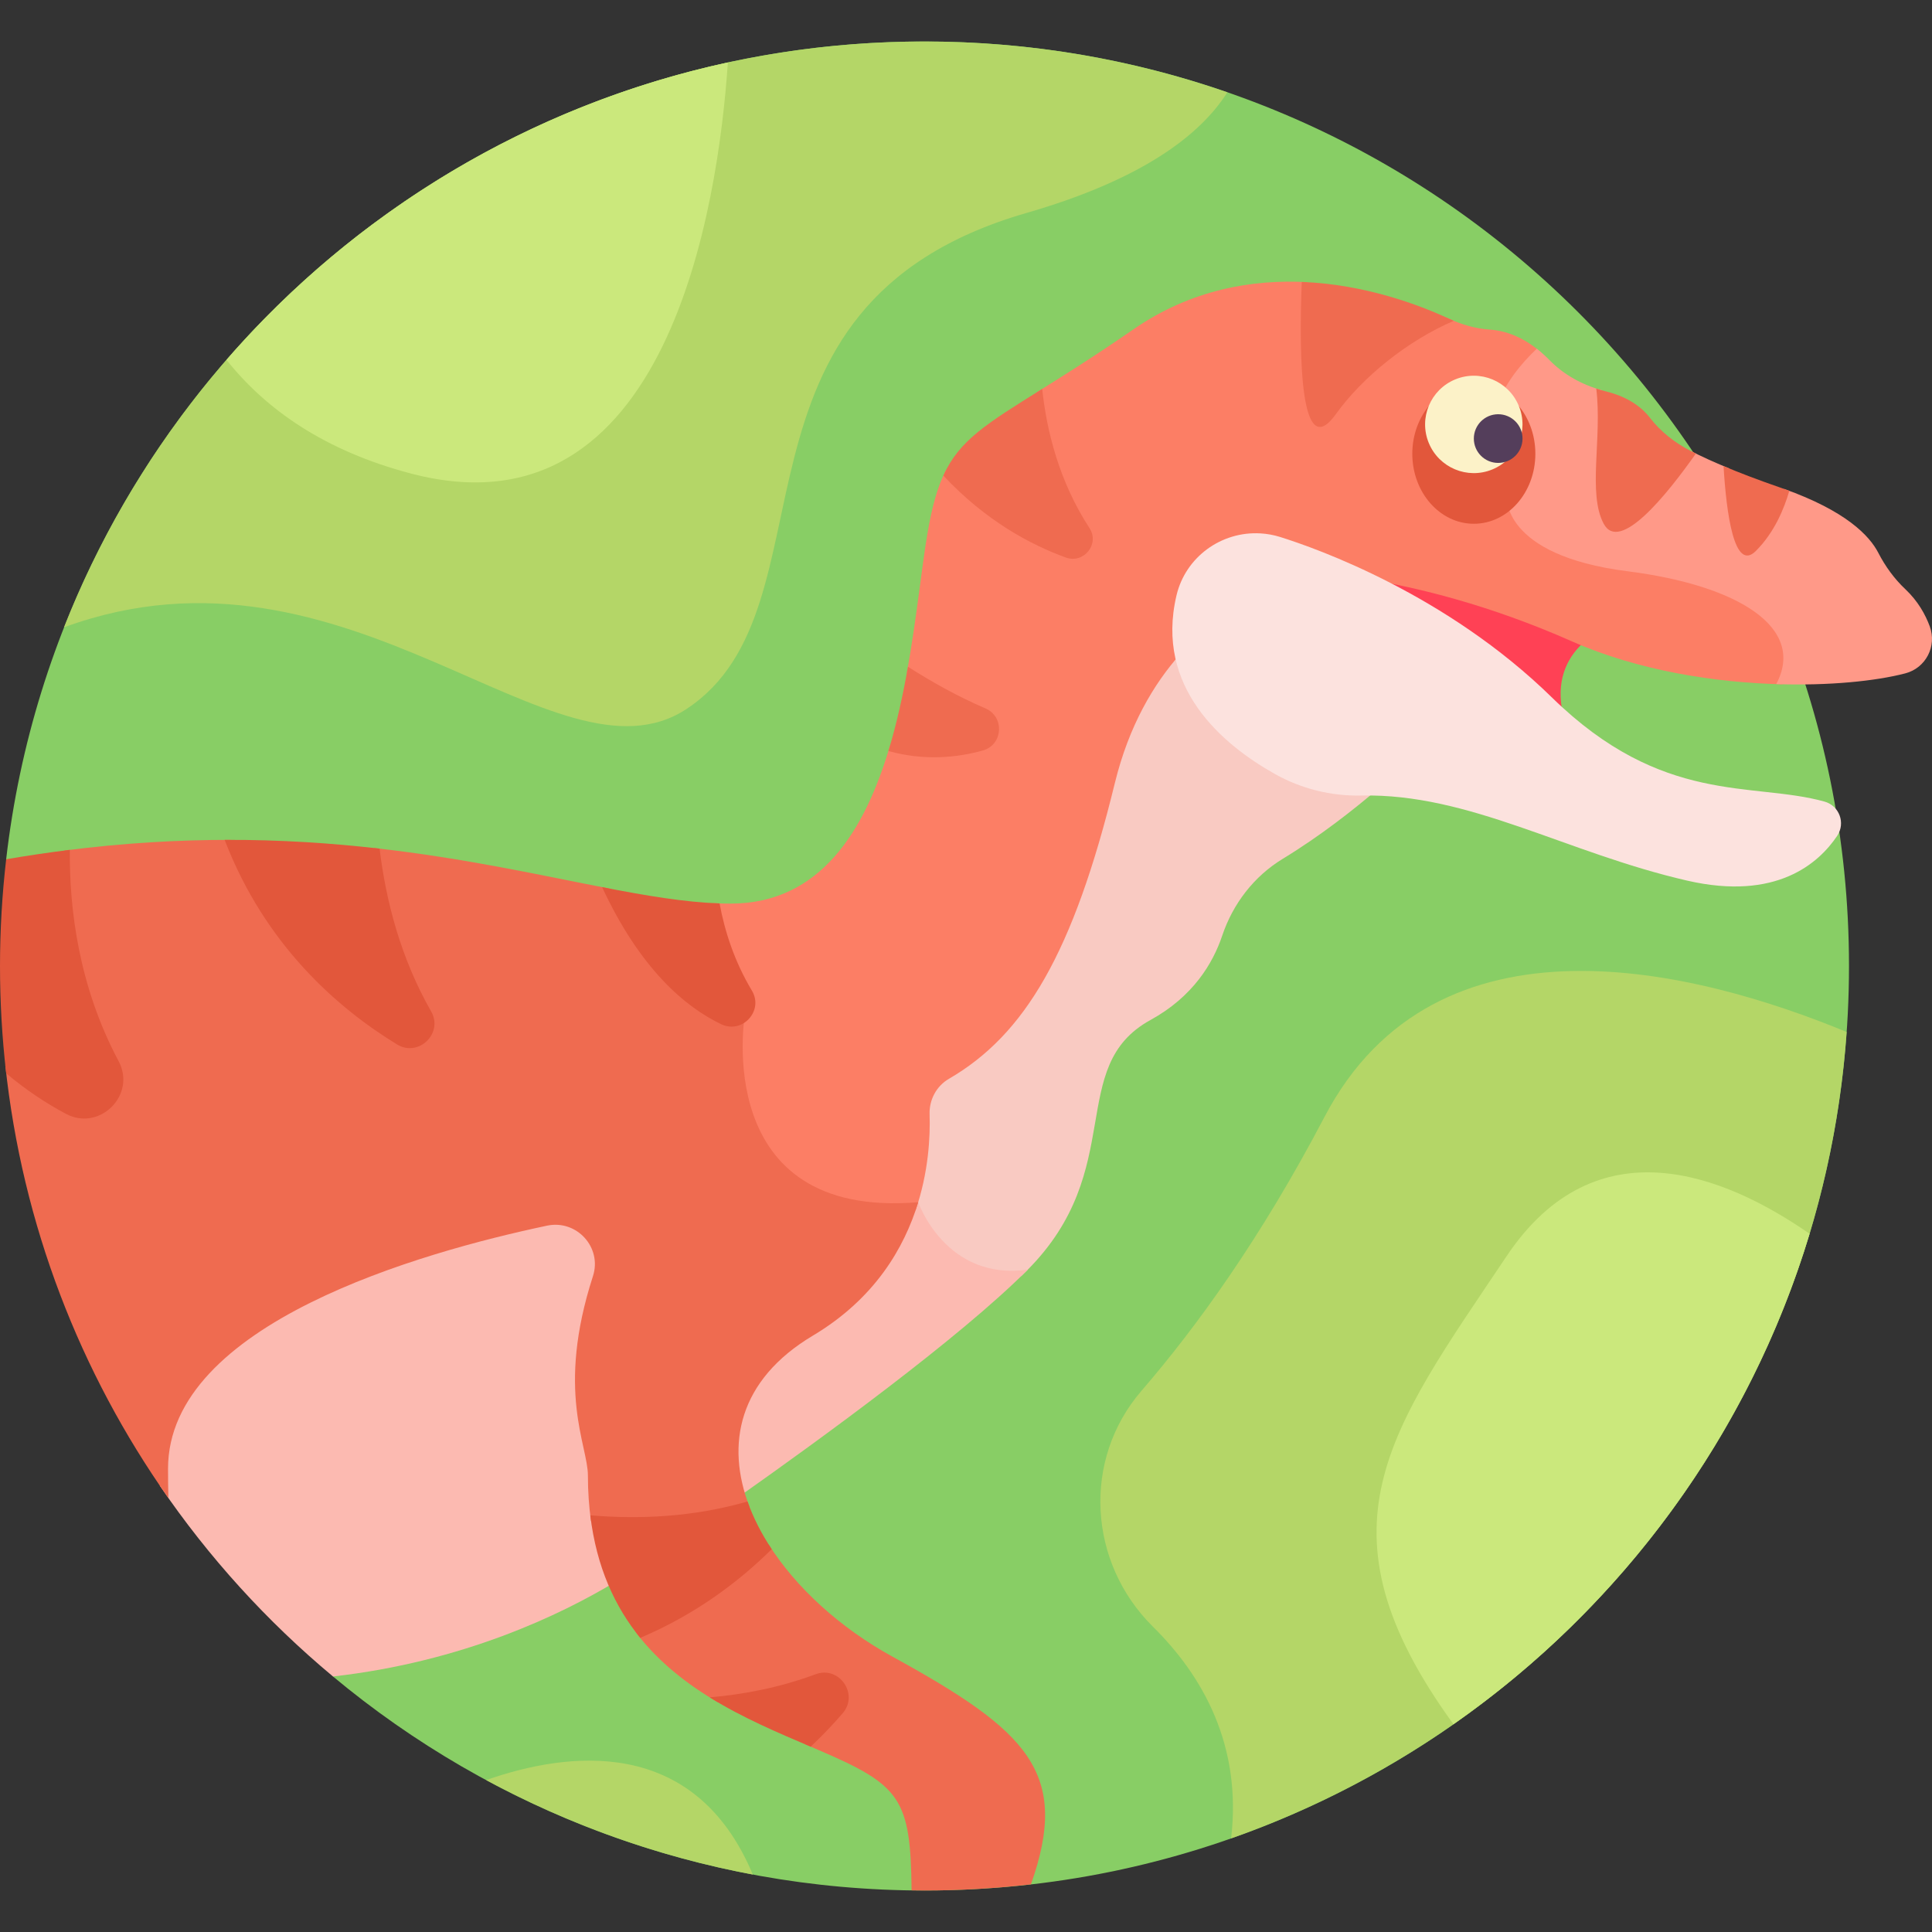 <svg id="Layer_1" enable-background="new 0 0 512 512" height="512" viewBox="0 0 512 512" width="512" xmlns="http://www.w3.org/2000/svg"><rect x="0" y="0" width="512" height="512" fill="#333333" stroke="none"/><g><path d="m245.002 10.998c-125.743 0-229.341 94.732-243.367 216.716l86.608 216.568c42.483 35.409 97.13 56.72 156.759 56.72 135.311 0 245.002-109.691 245.002-245.002s-109.691-245.002-245.002-245.002z" fill="#88ce65"/><path d="m420.166 169.824c-1.346-.538-2.684-1.09-4.003-1.674-20.709-9.171-44.378-14.101-57.685-16.753 14.511 7.507 36.722 18.274 51.886 33.118 1.194 1.169 2.376 2.268 3.553 3.333-1.427-8.539 1.851-14.253 6.249-18.024z" fill="#ff4155"/><path d="m360.669 208.644c-7.543.176-15.086-1.708-21.706-5.416-26.02-14.579-25.256-31.548-26.253-33.225-1.51 2.233-13.544 13.136-19.391 37.06-10.523 43.052-22.965 65.346-42.94 76.952-3.978 2.312-6.354 6.662-6.201 11.352.179 5.473-.225 14.819-3.736 24.913.634-.03 1.263-.054 1.91-.099 1.337 3.141 5.901 12.137 15.667 16.154 3.89 1.6 8.12 2.197 12.653 1.818.508-.494 1.01-.986 1.492-1.468 26.812-26.812 10.182-54.012 32.727-66.375 11.279-6.185 16.551-15.038 19.004-22.342 2.844-8.467 8.423-15.74 16.056-20.378 9.952-6.047 18.99-13.17 25.639-18.879-1.631-.067-3.269-.102-4.921-.067z" fill="#f9cac2"/><path d="m272.164 336.684c.076-.076.147-.152.223-.229-21.807 3.094-29.047-17.856-29.047-17.856-.812.068-1.608.12-2.393.163-3.674 11.481-11.267 24.152-26.627 33.309-13.842 8.252-21.032 19.749-20.792 33.25.067 3.775.746 7.649 1.967 11.54 22.388-15.777 58.827-42.335 76.669-60.177z" fill="#fcbab1"/><path d="m156.78 383.31c-1.919-8.771-4.817-22.025 2.432-44.444 2.98-9.213-5.179-18.195-14.684-16.191-38.076 8.036-102.183 27.571-102.183 66.542 0 1.532.014 3.042.035 4.541 12.879 18.907 28.335 35.914 45.863 50.523 34.433-3.876 60.368-16.339 74.937-25.118-3.273-7.732-5.199-16.957-5.199-28.128.001-2.23-.556-4.777-1.201-7.725z" fill="#fcbab1"/><path d="m236.528 439.036c-13.849-7.603-25.567-18.249-32.848-29.778-8.069 8.016-19.68 17.14-35.018 23.544 6 7.796 13.575 13.624 21.568 18.32 9.348-.953 18.2-2.964 26.462-6.027 2.644-.981 4.77.381 5.787 1.844 1.024 1.474 1.561 3.958-.292 6.109-2.466 2.862-5.433 5.992-8.879 9.186 1.211.516 2.411 1.026 3.583 1.529 21.876 9.375 24.412 12.863 24.694 37.196 1.139.016 2.275.043 3.417.043 9.54 0 18.947-.565 28.204-1.626 10.519-29.667-.885-40.689-36.678-60.34z" fill="#ef6b50"/><path d="m473.404 170.126c-3.387-9.902-18.653-17.271-41.883-20.218-16.678-2.115-24.162-7.093-27.504-10.896-3.491-3.972-3.251-7.395-3.24-7.525l.05-.49-.25-.424c-3.906-6.628-5.018-13.338-3.307-19.943 1.861-7.184 6.758-13.113 11.177-17.242-3.497-3.009-8.104-5.677-13.668-6.047-3.758-.25-7.421-1.32-10.838-2.905-.166-.077-.351-.159-.524-.238-12.281 5.593-24.021 15.461-30.639 24.706-1.729 2.416-2.781 2.84-3.11 2.72-.382-.141-3.722-2.103-3.43-27.452.037-3.201.128-6.391.244-9.397-14.444-.805-30.759 1.894-46.139 12.522-10.519 7.269-18.888 12.479-25.612 16.682 1.26 11.065 4.652 24.38 12.745 36.805 1.069 1.643.591 3.313-.215 4.329-.828 1.045-2.392 1.918-4.296 1.229-9.317-3.372-21.211-9.745-32.277-21.75-2.172 4.21-3.64 9.429-4.891 16.724-1.591 9.277-2.897 22.85-5.468 36.958 6.28 3.99 13.13 7.792 20.24 10.845 2.124.912 2.772 2.864 2.671 4.387-.101 1.5-.988 3.322-3.179 3.933-6.566 1.831-14.969 2.705-24.195.14-6.601 22.509-18.444 41.889-42.251 41.889-1.471 0-2.973-.045-4.5-.122 1.363 7.544 4.009 15.859 8.86 23.961 1.336 2.23.574 4.383-.583 5.654-.441.484-1.015.922-1.684 1.219-.671 5.564-2.051 25.382 10.013 38.519 8.05 8.764 20.366 12.627 36.627 11.48.08.188.173.4.277.628 3.468-10.117 3.925-19.556 3.729-25.512-.126-3.829 1.805-7.471 5.117-9.395 20.129-11.694 32.962-33.32 43.962-78.32 3.711-15.181 10.24-26.29 17.487-34.398-1.029-5.438-.598-10.583.456-15.039 2.209-9.352 10.855-15.735 20.573-15.157 4.468.262 15.752 3.998 29.264 10.675 12.241 2.058 31.321 6.545 53.311 16.283 17.698 7.838 38.203 10.984 55.823 11.402 2.273-4.656 1.991-8.49 1.057-11.22z" fill="#fc7e65"/><path d="m215.437 353.945c16.325-9.732 24.209-23.19 27.903-35.345-55.16 4.599-45.945-49.639-45.945-49.639-1.166 1.279-3.252 2.244-5.612 1.115-8.823-4.217-20.402-13.65-30.394-34.62-17.495-3.36-37.963-8.023-62.261-10.722 1.658 14.177 5.62 29.676 13.833 44.057 1.398 2.449.402 4.77-.876 6.011-1.286 1.252-3.648 2.186-6.075.707-15.514-9.457-34.314-25.853-44.872-52.936-13.661-.016-28.321.805-44.074 2.828-.128 15.726 2.386 36.53 13.048 56.528 2.251 4.223.557 8.212-1.579 10.345-2.143 2.141-6.146 3.834-10.38 1.57-5.236-2.799-11.026-6.585-16.757-11.651 4.513 42.442 19.858 81.648 43.225 114.798-.058-2.548-.093-5.136-.093-7.773 0-38.384 66.846-57.315 100.452-64.407 7.846-1.656 14.624 5.756 12.157 13.385-9.863 30.499-1.336 44.747-1.336 52.84 0 4.294.292 8.299.818 12.065 15.002 1.239 29.115-.033 42.007-3.78-6.404-16.547-2.896-33.628 16.811-45.376z" fill="#ef6b50"/><path d="m504.927 156.132c-2.938-2.771-5.313-6.054-7.163-9.644-2.319-4.501-8.545-11.076-25-16.931-1.323 4.645-3.828 10.719-8.491 15.382-.282.281-.978.922-1.38.751-2.26-.941-3.879-10.367-4.616-21.541-4.227-1.734-7.568-3.28-10.19-4.623-7.059 9.967-15.512 19.917-19.871 19.917-.026 0-.054-.001-.08-.001-.516-.015-1.188-.182-1.815-1.35-2.352-4.385-2.017-11.367-1.661-18.759.248-5.155.509-10.612-.058-15.886-5.278-1.456-10.156-4.106-13.989-8.028-.991-1.014-2.113-2.037-3.35-3-8.285 7.795-18.082 21.769-7.978 38.913 0 0-1.618 15.792 32.048 20.063 29.349 3.723 47.36 14.963 39.383 29.902 14.013.463 26.347-.8 34.204-2.846 5.43-1.414 8.428-7.191 6.487-12.456-1.165-3.157-3.138-6.712-6.48-9.863z" fill="#f98"/><path d="m411.257 184.818c-27.908-27.32-62.263-39.467-72.03-42.52-1.684-.526-3.417-.842-5.178-.945-10.405-.61-19.863 6.272-22.261 16.415-5.791 24.489 12.298 39.627 26.109 47.364 6.959 3.899 14.845 5.867 22.82 5.694 28.723-.625 54.122 15.117 86.383 22.542 23.638 5.44 34.898-4.587 39.775-11.867 2.272-3.392.562-7.981-3.371-9.076-19.085-5.313-42.873 1.149-72.247-27.607z" fill="#fce2de"/><ellipse cx="390.581" cy="120.253" fill="#e2573b" rx="16.305" ry="18.55"/><ellipse cx="390.581" cy="112.611" fill="#fcf2c8" rx="12.903" ry="12.903" transform="matrix(.925 -.38 .38 .925 -13.508 156.732)"/><path d="m403.484 116.228c0 3.563-2.888 6.451-6.451 6.451s-6.451-2.888-6.451-6.451 2.888-6.451 6.451-6.451c3.562-.001 6.451 2.888 6.451 6.451z" fill="#543e5b"/><path d="m245.002 10.998c-103.628 0-192.228 64.337-228.038 155.247 75.501-27.658 130.311 44.599 165.036 21.603 41-27.153 5-106.848 90-131.403 30.607-8.842 46.042-20.579 53.265-31.981-25.148-8.717-52.149-13.466-80.263-13.466z" fill="#b4d667"/><path d="m489.376 273.482c-39.71-16.382-108.644-34.181-138.376 22.518-16.789 32.017-33.884 55.649-48.485 72.563-15.79 18.291-14.148 45.549 3.037 62.535 13.176 13.024 23.597 31.385 20.712 56.086 90.117-31.676 156.12-114.537 163.112-213.702z" fill="#b4d667"/><path d="m199.501 496.769c-15.501-36.995-49.145-32.577-70.668-25.031 21.784 11.758 45.548 20.311 70.668 25.031z" fill="#b4d667"/><path d="m261.164 187.74c-7.249-3.112-14.202-6.993-20.547-11.048-1.311 7.441-2.962 15.07-5.18 22.334 9.561 2.665 18.265 1.745 25.03-.143 5.358-1.494 5.808-8.948.697-11.143z" fill="#ef6b50"/><g fill="#e2573b"><path d="m105.229 276.79c5.69 3.468 12.338-2.957 9.034-8.743-8.068-14.128-11.997-29.276-13.666-43.15-12.607-1.45-26.257-2.379-41.067-2.325 10.727 27.934 30.082 44.698 45.699 54.218z"/><path d="m198.104 397.906c-14.351 4.154-28.726 4.766-41.672 3.669 1.654 13.781 6.547 24.258 13.228 32.473 14.874-6.268 26.391-15.127 34.853-23.499-2.737-4.123-4.906-8.371-6.409-12.643z"/><path d="m216.169 443.688c-9.394 3.482-18.913 5.349-28.102 6.128 8.815 5.472 18.27 9.449 26.771 13.07 3.173-2.984 5.999-5.976 8.483-8.859 4.351-5.047-.904-12.655-7.152-10.339z"/></g><path d="m249.995 126.034c11.25 12.042 23.266 18.389 32.462 21.718 4.741 1.716 9.029-3.561 6.278-7.786-8.083-12.41-11.369-25.846-12.543-36.899-14.745 9.217-21.933 13.584-26.197 22.967z" fill="#ef6b50"/><path d="m1.635 227.714c-1.068 9.283-1.635 18.718-1.635 28.286 0 9.619.56 19.106 1.639 28.435 5.25 4.449 10.634 7.966 15.808 10.732 8.944 4.782 18.76-4.996 13.989-13.945-10.621-19.921-13.088-40.507-12.93-56.007-5.49.683-11.11 1.508-16.871 2.499z" fill="#e2573b"/><path d="m471.801 129.217c-6.04-2.088-10.985-3.99-15.045-5.698.75 12.515 2.827 28.231 8.577 22.481 4.858-4.858 7.468-11.116 8.85-15.926-.773-.287-1.561-.573-2.382-.857z" fill="#ef6b50"/><path d="m425 138.803c4.188 7.805 16.538-7.405 24.425-18.606-.47-.231-.927-.459-1.357-.68-4.21-2.157-7.987-5.12-10.872-8.869-1.714-2.227-5.156-5.337-11.649-6.936-.851-.21-1.689-.461-2.519-.732 1.6 13.127-2.335 27.796 1.972 35.823z" fill="#ef6b50"/><path d="m191.136 271.43c5.596 2.676 11.316-3.573 8.13-8.894-4.657-7.778-7.224-15.802-8.571-23.123-9.253-.315-19.551-2.055-31.132-4.31 10.095 21.691 21.983 31.742 31.573 36.327z" fill="#e2573b"/><path d="m383.943 84.436c-7.768-3.602-22.188-9.082-38.958-9.724-.77 19.92-.407 48.227 9.015 35.065 7.124-9.951 19.21-19.589 31.274-24.756-.447-.187-.892-.381-1.331-.585z" fill="#ef6b50"/><path d="m60.02 95.364c10.315 12.985 25.825 24.088 48.98 30.15 67.99 17.799 81.304-70.992 83.898-108.962-52.563 11.384-98.835 39.641-132.878 78.812z" fill="#cbe87c"/><path d="m399.285 332.867c-31.241 46.622-51.871 72.01-14.105 124.076 44.567-31.146 78.287-76.738 94.374-129.986-22.544-15.653-56.594-29.421-80.269 5.91z" fill="#cbe87c"/></g></svg>